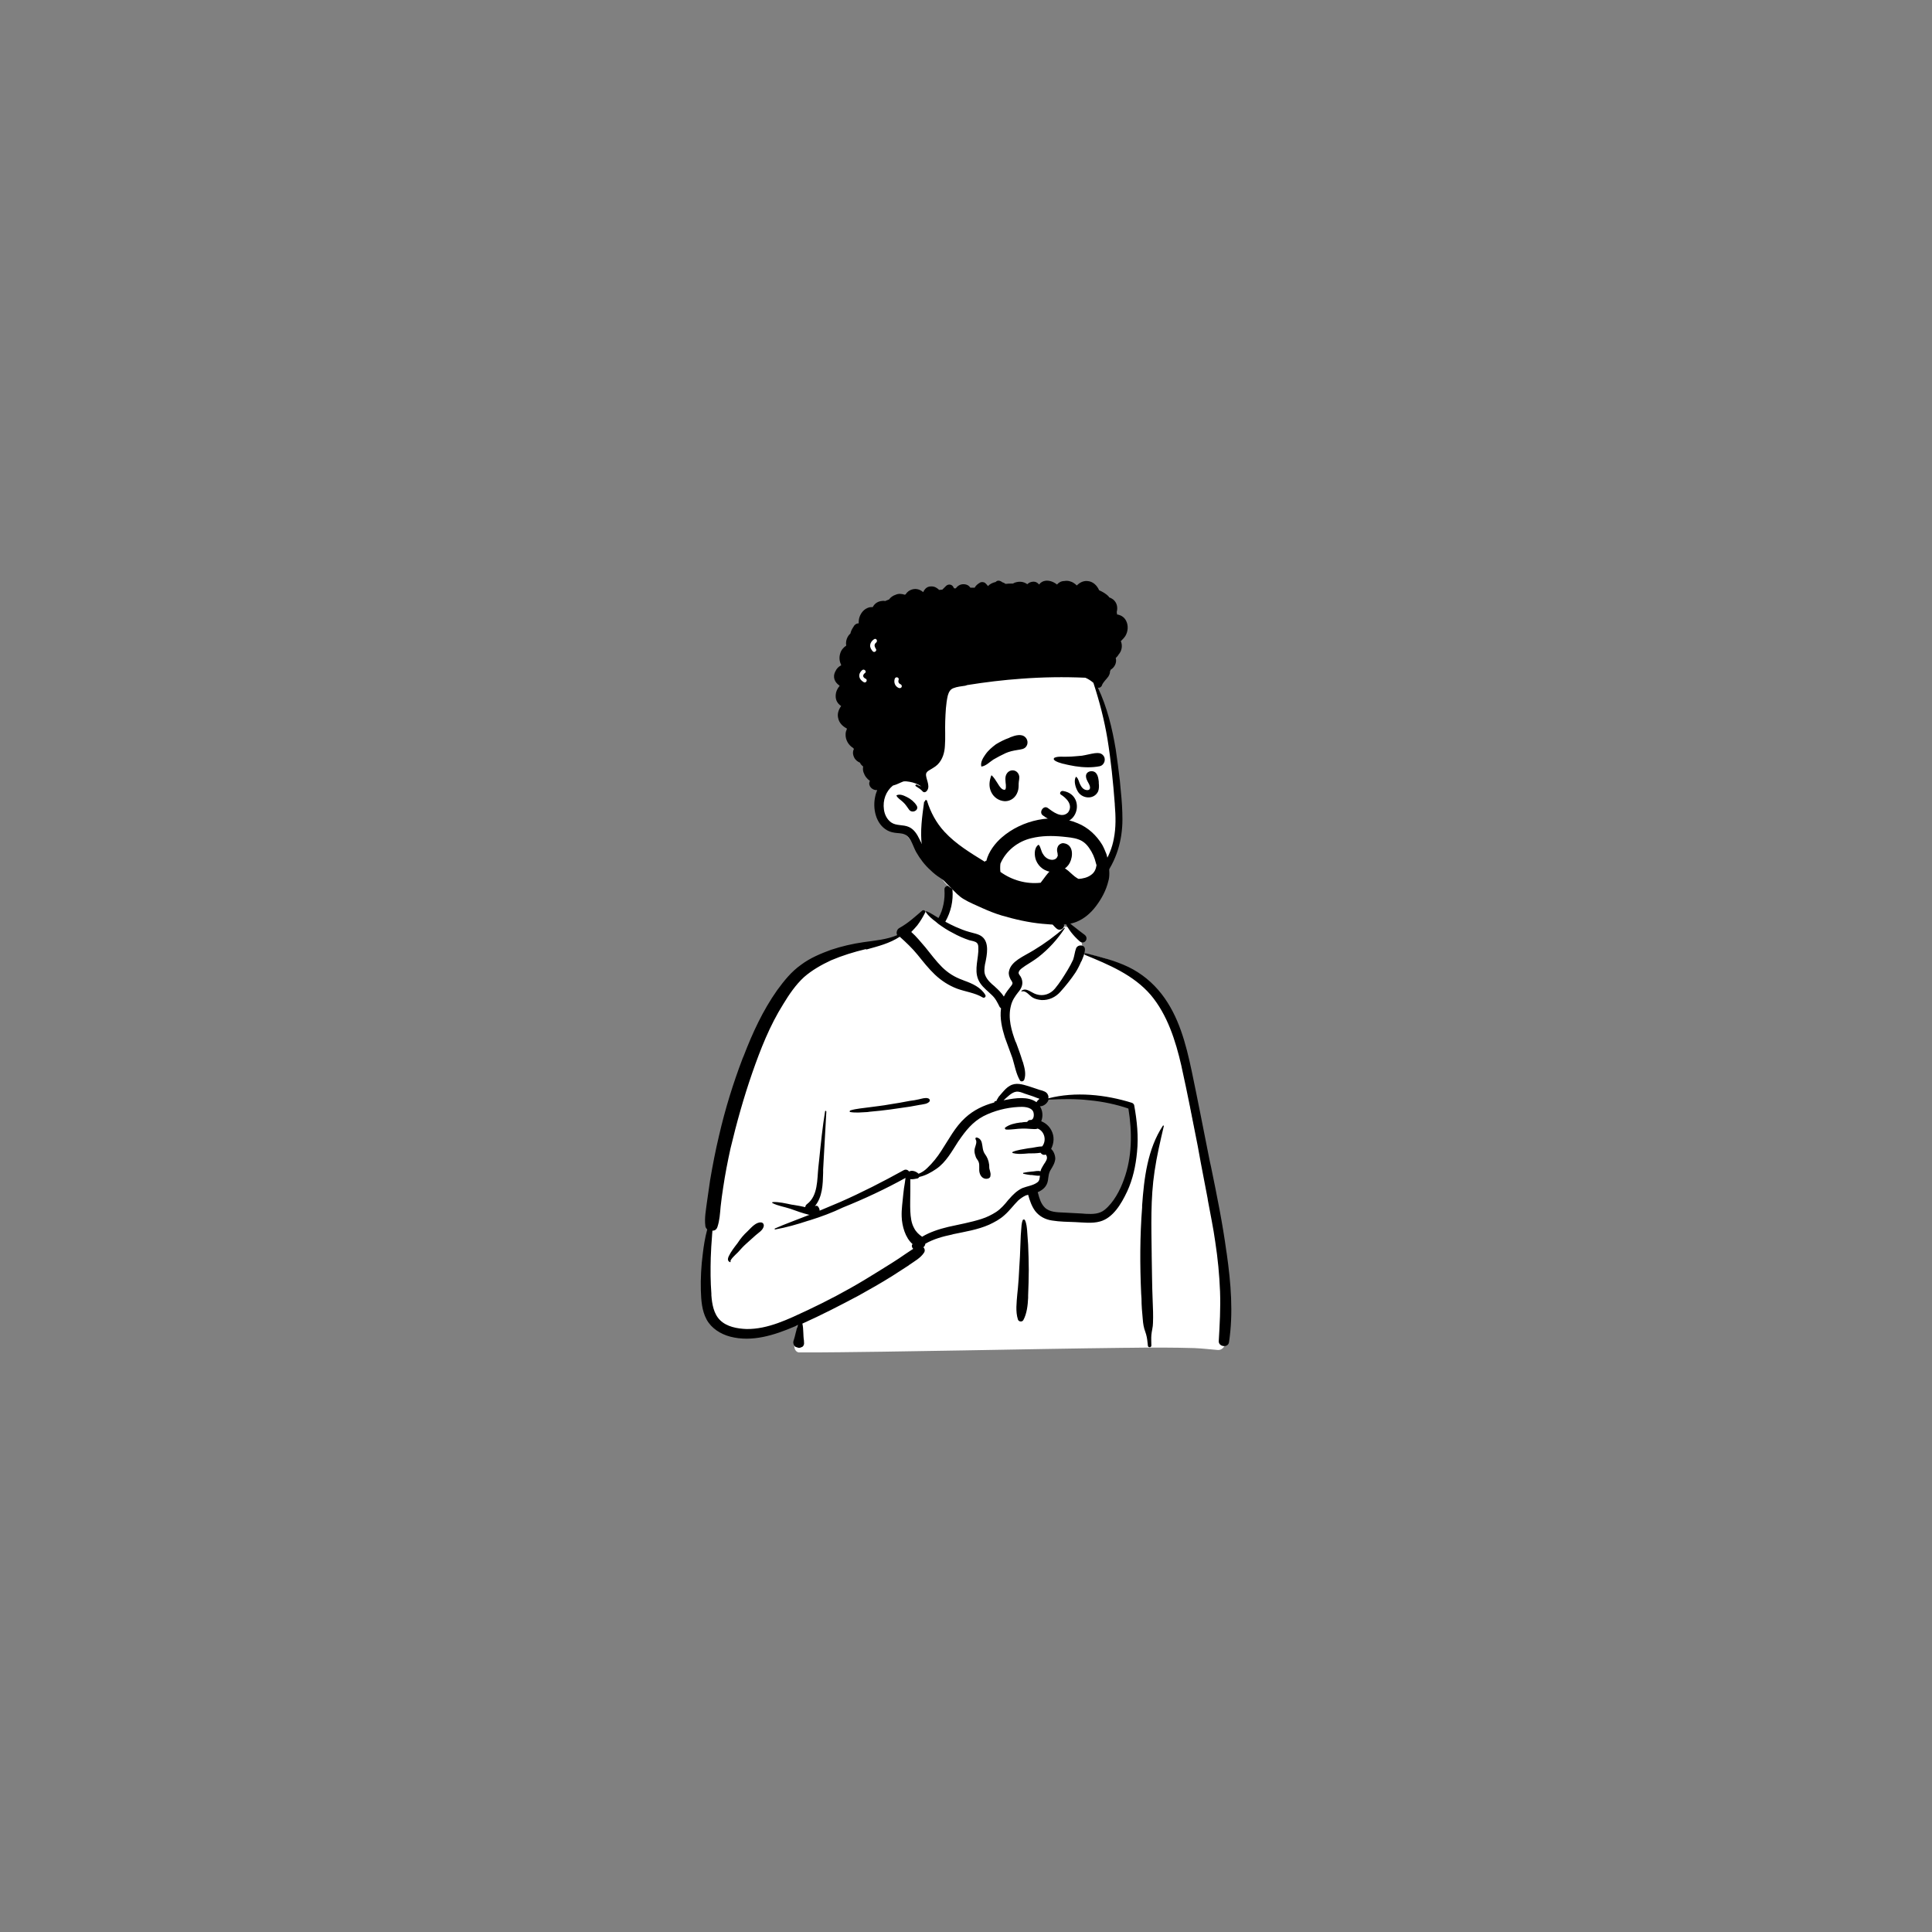 <svg xmlns="http://www.w3.org/2000/svg" xmlns:xlink="http://www.w3.org/1999/xlink" width="500" zoomAndPan="magnify" viewBox="0 0 375 375" height="500" preserveAspectRatio="xMidYMid meet" version="1.0"><rect x="0" y="0" width="375" height="375" fill="#808080" stroke="none"/><defs><clipPath id="c03d887b96"><path d="M 137 168 L 238 168 L 238 262.5 L 137 262.5 Z M 137 168 " clip-rule="nonzero"/></clipPath><clipPath id="9bdb786dab"><path d="M 161 112.5 L 219 112.5 L 219 178 L 161 178 Z M 161 112.5 " clip-rule="nonzero"/></clipPath></defs><g clip-path="url(#c03d887b96)"><path fill="#ffffff" d="M 184.871 171.445 C 188.094 168.977 196.215 167.863 199.684 170.273 C 203.094 172.621 203.465 176.512 205.074 180.031 C 206.562 179.352 209.043 180.34 209.477 181.695 C 210.035 182.375 210.035 184.168 210.406 185.094 C 226.582 187.688 229 200.223 230.98 214.488 C 233.586 228.938 239.41 243.387 236.871 258.27 C 237.18 258.762 237.488 259.195 237.676 259.75 C 238.234 260.738 237.488 262.098 236.375 262.035 C 234.887 261.914 233.398 261.727 231.848 261.664 C 227.633 261.543 223.422 261.543 219.27 261.605 L 218.711 261.605 C 197.578 261.852 176.379 262.406 155.246 262.531 C 154.504 262.531 154.133 261.852 154.191 261.172 C 154.379 259.812 154.566 258.453 154.812 257.098 C 149.793 258.391 144.465 258.762 139.504 257.219 C 139.133 256.848 140.309 257.035 140.496 256.973 C 135.91 253.824 137.273 247.277 137.707 242.523 C 140.25 226.281 141.117 208.25 150.91 194.355 C 154.938 188.676 161.195 184.23 168.262 183.18 L 168.449 183.18 C 170.555 182.934 172.848 182.809 174.645 181.695 C 176.691 180.09 177.559 177.066 179.727 177.004 C 180.41 177.004 181.402 177.867 182.453 178.484 C 182.516 177.129 183.262 176.016 183.445 174.965 L 183.445 174.906 C 183.633 173.668 183.445 172.621 184.871 171.445 Z M 219.578 214.859 C 215.055 211.707 203.277 213.312 203.031 213.5 C 202.41 213.871 202.164 213.93 201.852 214.426 C 201.543 214.488 201.234 214.488 200.922 214.551 C 200.305 214.734 200.738 215.535 201.48 215.227 C 201.047 217.141 202.348 218.438 202.844 220.355 C 203.031 220.973 202.844 222.02 202.844 222.699 C 202.906 223.504 203.773 224.43 203.648 225.23 C 203.152 228.074 200.305 230.789 201.48 233.508 C 202.285 235.051 204.641 235.852 206.191 236.348 C 209.477 237.582 215.117 236.285 217.035 233.508 C 218.027 232.023 219.207 228.258 219.824 227.086 L 219.949 225.23 C 220.32 220.539 220.57 215.535 219.578 214.859 Z M 219.578 214.859 " fill-opacity="1" fill-rule="evenodd"/></g><path fill="#000000" d="M 178.984 176.758 C 179.293 176.512 179.789 176.82 179.543 177.188 C 179.109 178.055 178.613 178.855 178.055 179.598 C 177.684 180.031 177.309 180.461 176.875 180.895 C 177.867 181.758 178.734 182.871 179.602 183.859 C 180.656 185.156 181.648 186.516 182.824 187.688 C 184.004 188.859 185.305 189.664 186.855 190.219 L 187.164 190.344 C 188.715 190.898 190.387 191.641 191.254 193.121 C 191.441 193.43 191.07 193.801 190.758 193.613 C 189.211 192.688 187.414 192.504 185.738 191.887 C 184.129 191.27 182.703 190.344 181.461 189.168 C 180.223 187.996 179.168 186.637 178.117 185.34 C 177.062 184.043 175.887 182.934 174.645 181.82 C 172.66 183.117 170.43 183.672 168.199 184.289 L 168.016 184.23 C 165.719 184.785 163.488 185.465 161.32 186.391 C 159.461 187.254 157.602 188.305 156.051 189.664 C 154.441 191.145 153.141 193.059 152.023 194.91 C 149.422 199.051 147.625 203.617 146.012 208.25 C 144.34 213.066 142.977 217.945 141.797 222.887 C 141.238 225.418 140.746 227.949 140.371 230.48 C 140.188 231.715 140 232.949 139.875 234.188 C 139.754 235.484 139.691 236.84 139.258 238.137 C 139.07 238.695 138.699 238.879 138.266 238.879 L 138.203 239.93 C 138.078 241.289 138.016 242.707 137.957 244.129 C 137.895 246.473 137.895 248.758 138.078 251.105 L 138.078 251.414 C 138.203 253.082 138.512 254.996 139.754 256.23 C 141.055 257.527 143.098 257.898 144.898 257.961 C 149.051 258.023 153.016 256.047 156.734 254.316 C 160.516 252.527 164.172 250.613 167.766 248.449 C 169.562 247.34 171.422 246.227 173.156 245.117 C 174.027 244.559 174.895 244.004 175.762 243.387 C 176.258 243.078 176.754 242.707 177.25 242.398 C 177 242.152 176.875 241.781 177.125 241.473 C 175.699 240.238 175.078 237.953 175.016 236.16 C 174.957 234.68 175.203 233.258 175.328 231.777 C 175.391 231.035 175.512 230.297 175.637 229.555 C 175.699 229.246 175.699 228.938 175.762 228.629 C 171.855 230.789 167.766 232.703 163.613 234.371 C 161.566 235.359 159.398 236.16 157.23 236.84 L 156.797 236.965 C 154.75 237.645 152.582 238.262 150.473 238.633 C 150.352 238.633 150.289 238.508 150.414 238.445 C 152.52 237.52 154.629 236.781 156.797 235.914 L 157.168 235.793 C 157.105 235.793 157.105 235.793 157.043 235.793 C 155.805 235.484 154.566 235.051 153.387 234.617 C 152.273 234.246 150.969 234.062 149.918 233.508 C 149.855 233.445 149.855 233.383 149.98 233.32 C 151.156 233.258 152.457 233.57 153.637 233.816 L 154.07 233.879 C 154.812 234 155.555 234.125 156.301 234.309 C 156.301 234.062 156.484 233.816 156.672 233.691 C 158.781 232.086 158.594 228.938 158.84 226.59 L 159.027 224.863 C 159.336 221.836 159.648 218.75 160.145 215.723 C 160.145 215.535 160.391 215.598 160.391 215.785 C 160.203 219.551 159.957 223.258 159.77 227.023 L 159.77 227.641 C 159.711 229.926 159.648 232.332 158.16 234.125 C 158.344 234 158.656 234 158.781 234.188 C 158.965 234.434 159.09 234.68 159.09 234.988 C 160.391 234.434 161.691 233.879 163.055 233.32 C 167.27 231.469 171.359 229.371 175.391 227.145 C 175.824 226.898 176.258 227.086 176.441 227.395 C 177 227.086 177.742 227.332 178.238 227.766 C 178.238 227.766 178.238 227.766 178.301 227.824 C 178.922 227.578 179.48 227.207 179.977 226.715 C 181.027 225.727 181.957 224.551 182.703 223.379 C 184.129 221.219 185.367 218.75 187.352 216.957 C 188.961 215.477 190.883 214.551 192.988 213.992 C 192.988 213.93 192.988 213.871 193.051 213.809 C 193.176 213.684 193.238 213.684 193.363 213.746 L 193.547 213.375 C 193.672 213.191 193.797 213.004 193.797 212.945 C 194.043 212.633 194.293 212.387 194.539 212.078 C 194.973 211.586 195.406 211.09 195.965 210.781 C 197.141 210.043 198.445 210.473 199.684 210.844 C 200.426 211.09 201.172 211.34 201.914 211.586 L 201.977 211.586 C 202.535 211.77 203.152 211.895 203.402 212.512 C 203.527 212.758 203.527 213.004 203.465 213.191 C 208.73 211.832 214.559 212.449 219.703 214.055 C 219.887 214.117 220.074 214.301 220.137 214.488 C 220.695 217.512 221.004 220.602 220.695 223.625 C 220.445 226.281 219.887 228.875 218.773 231.285 L 218.711 231.406 C 217.656 233.629 216.047 236.41 213.504 237.09 C 211.953 237.52 210.281 237.273 208.73 237.211 C 207.246 237.148 205.695 237.148 204.207 236.902 C 202.906 236.719 201.73 236.102 200.922 235.051 C 200.242 234.125 199.871 233.012 199.559 231.902 C 199.438 231.965 199.312 231.965 199.125 232.023 C 198.566 232.273 198.07 232.641 197.637 233.012 C 196.707 233.938 195.965 234.988 194.973 235.852 C 194.105 236.656 193.051 237.211 192 237.707 C 189.766 238.695 187.352 239.062 184.996 239.559 L 184.809 239.621 C 183.012 239.992 181.215 240.484 179.602 241.41 C 179.602 241.656 179.418 241.965 179.23 242.09 C 179.48 242.336 179.602 242.77 179.355 243.141 C 178.672 244.191 177.496 244.809 176.441 245.547 L 176.379 245.609 C 175.328 246.289 174.273 246.969 173.219 247.648 C 171.051 249.008 168.883 250.242 166.648 251.477 C 163.055 253.391 159.461 255.242 155.742 256.91 C 155.992 258.023 155.867 259.133 156.051 260.246 L 156.051 260.43 C 156.113 260.863 156.051 261.172 155.742 261.418 C 155.68 261.418 155.68 261.48 155.617 261.48 L 155.555 261.48 C 155.309 261.664 154.938 261.664 154.629 261.48 L 154.504 261.48 C 154.133 261.293 153.883 260.738 154.008 260.309 C 154.379 259.258 154.504 258.207 154.875 257.156 L 154.629 257.281 L 154.254 257.465 C 150.352 259.133 146.012 260.555 141.734 259.441 C 139.875 258.949 138.078 257.836 137.148 256.109 C 136.219 254.379 136.098 252.402 136.035 250.488 C 135.973 248.141 136.098 245.734 136.406 243.387 C 136.594 241.781 136.84 240.238 137.273 238.633 C 137.086 238.445 136.902 238.199 136.902 237.891 C 136.715 236.41 137.027 234.863 137.211 233.383 C 137.398 231.965 137.645 230.48 137.832 229.062 C 138.328 226.16 138.887 223.258 139.566 220.414 C 140.746 215.289 142.293 210.289 144.152 205.41 L 144.34 204.977 C 146.074 200.469 148.059 196.148 150.848 192.195 C 152.211 190.344 153.574 188.613 155.496 187.254 C 157.23 185.957 159.273 185.094 161.32 184.352 C 163.367 183.672 165.473 183.18 167.641 182.871 C 169.812 182.562 172.105 182.375 174.148 181.512 C 173.902 181.078 174.086 180.402 174.52 180.152 C 176.32 179.164 177.684 177.867 178.984 176.758 Z M 225.715 218.5 C 225.777 218.438 225.898 218.438 225.898 218.562 C 225.219 221.465 224.535 224.367 224.102 227.332 C 223.297 232.641 223.48 238.078 223.543 243.449 L 223.543 243.695 C 223.605 246.598 223.605 249.5 223.73 252.402 C 223.793 253.883 223.855 255.367 223.793 256.785 C 223.793 257.59 223.543 258.332 223.48 259.133 C 223.422 259.812 223.48 260.492 223.48 261.172 C 223.48 261.605 222.801 261.605 222.801 261.172 L 222.738 260.617 C 222.676 259.875 222.551 259.195 222.305 258.516 C 221.996 257.715 221.871 256.91 221.809 256.047 C 221.684 254.75 221.562 253.391 221.562 252.031 L 221.5 251.105 C 221.25 245.547 221.25 239.93 221.684 234.371 L 221.684 234 C 222.059 228.691 222.738 223.008 225.715 218.5 Z M 210.59 185.34 C 210.406 185.277 210.469 184.969 210.652 185.031 L 211.023 185.094 C 213.754 185.773 216.418 186.453 219.02 187.688 C 221.562 188.922 223.73 190.715 225.465 192.938 C 228.812 197.258 230.176 202.57 231.293 207.816 C 232.531 213.684 233.645 219.551 234.824 225.418 L 235.07 226.527 C 236.188 231.965 237.305 237.457 238.047 242.953 L 238.109 243.324 C 238.914 249.008 239.41 254.871 238.543 260.555 C 238.355 261.664 236.496 261.418 236.559 260.309 C 236.746 257.098 236.93 253.883 236.809 250.672 C 236.684 247.461 236.375 244.25 235.879 241.039 C 235.504 238.324 234.949 235.73 234.453 233.012 L 234.391 232.582 C 233.957 230.297 233.523 228.074 233.09 225.789 L 232.469 222.391 C 231.477 217.328 230.484 212.203 229.371 207.199 L 229.309 206.891 C 228.191 202.012 226.582 196.949 223.359 193.121 C 220.012 189.23 215.238 187.254 210.59 185.34 Z M 198.508 236.84 C 198.566 236.656 198.879 236.656 198.941 236.84 C 199.25 237.457 199.312 238.262 199.375 238.941 L 199.375 239.004 C 199.438 239.867 199.496 240.73 199.559 241.598 C 199.621 243.203 199.684 244.867 199.684 246.473 C 199.684 248.141 199.621 249.809 199.559 251.477 L 199.559 251.91 C 199.496 253.328 199.312 254.996 198.629 256.23 C 198.383 256.664 197.699 256.539 197.578 256.109 C 197.082 254.562 197.328 252.773 197.453 251.23 L 197.578 249.996 C 197.699 248.758 197.762 247.586 197.824 246.352 C 197.949 244.684 198.012 243.016 198.07 241.348 C 198.07 240.793 198.133 240.238 198.133 239.742 L 198.195 238.941 C 198.258 238.199 198.258 237.457 198.508 236.84 Z M 145.082 239.004 L 145.27 238.816 C 145.887 238.199 146.758 237.211 147.688 237.273 C 148.059 237.273 148.305 237.582 148.242 238.016 C 148.059 238.816 147.25 239.25 146.695 239.742 C 146.074 240.301 145.453 240.855 144.836 241.41 C 144.277 241.906 143.781 242.461 143.285 243.016 L 143.098 243.203 C 142.914 243.387 141.613 244.559 141.797 244.867 C 141.859 244.93 141.797 244.992 141.734 244.992 C 141.18 244.809 141.238 244.312 141.426 243.883 C 141.859 242.953 142.543 242.09 143.16 241.289 C 143.719 240.422 144.34 239.684 145.082 239.004 Z M 200.551 215.785 C 200.117 214.797 198.508 214.797 197.637 214.859 C 195.344 214.98 192.93 215.598 190.883 216.648 C 188.777 217.762 187.414 219.488 186.109 221.402 L 186.051 221.465 C 184.809 223.379 183.633 225.602 181.711 226.898 C 180.719 227.578 179.602 228.195 178.426 228.441 C 178.363 228.566 178.238 228.691 178.055 228.75 L 177.992 228.75 C 177.684 228.812 177.125 228.938 176.691 228.875 C 176.691 229.121 176.691 229.309 176.691 229.555 C 176.691 230.172 176.691 230.789 176.691 231.344 C 176.691 232.582 176.629 233.879 176.691 235.113 C 176.754 236.223 176.875 237.398 177.434 238.387 C 177.805 239.125 178.363 239.621 178.984 240.051 C 180.531 239.125 182.27 238.57 184.066 238.137 C 186.234 237.645 188.402 237.273 190.512 236.594 C 191.504 236.285 192.496 235.793 193.363 235.234 C 194.293 234.617 195.035 233.754 195.719 232.891 L 195.84 232.766 C 196.586 231.902 197.391 231.098 198.445 230.605 C 199.375 230.234 200.551 230.109 201.355 229.492 C 201.789 229.184 201.789 228.691 201.852 228.195 C 201.355 228.258 200.801 228.133 200.305 228.074 L 200.055 228.074 C 199.559 228.012 199.125 227.949 198.629 227.824 C 198.566 227.824 198.566 227.641 198.629 227.641 C 199.188 227.516 199.746 227.453 200.305 227.395 L 200.426 227.395 C 200.922 227.332 201.48 227.207 201.977 227.332 C 202.039 226.961 202.223 226.652 202.41 226.344 C 202.66 225.848 203.152 225.355 203.215 224.801 C 203.215 224.613 203.215 224.43 203.094 224.305 L 203.094 224.242 C 203.031 224.184 203.031 224.121 202.969 224.121 C 202.969 224.121 202.969 224.121 202.906 224.121 C 202.535 224.242 202.164 224.059 201.977 223.75 C 201.172 223.875 200.367 223.875 199.621 223.875 L 198.879 223.934 C 198.07 223.996 197.266 223.996 196.586 223.812 C 196.461 223.812 196.461 223.625 196.586 223.566 C 197.516 223.195 198.566 223.07 199.559 222.887 C 200.117 222.824 200.613 222.762 201.172 222.637 C 201.543 222.578 201.914 222.516 202.285 222.516 C 203.215 221.34 202.719 219.551 201.418 219.059 C 200.922 219.242 200.551 219.117 199.992 219.117 C 199.496 219.059 198.941 219.059 198.445 219.059 C 197.391 219.059 196.336 219.305 195.285 219.242 C 195.098 219.242 194.973 218.996 195.098 218.871 C 195.902 218.254 197.02 218.008 198.012 217.883 L 198.195 217.883 C 198.508 217.82 198.941 217.762 199.375 217.762 C 199.496 217.574 199.621 217.453 199.871 217.391 C 199.93 217.391 199.992 217.391 200.117 217.391 C 200.738 217.266 200.738 216.215 200.551 215.785 Z M 157.602 235.543 C 157.539 235.605 157.539 235.605 157.602 235.543 L 157.539 235.605 Z M 211.461 213.562 C 208.793 213.254 206.191 213.312 203.527 213.438 C 203.34 214.117 202.598 214.734 201.852 214.734 C 202.41 215.598 202.473 216.711 202.102 217.637 C 202.906 217.945 203.648 218.562 204.082 219.426 C 204.703 220.602 204.578 221.898 204.023 223.008 C 204.52 223.441 204.828 224.242 204.828 224.922 C 204.766 225.727 204.332 226.406 203.961 227.023 C 203.527 227.703 203.527 228.32 203.402 229.121 C 203.215 230.297 202.41 230.977 201.418 231.406 L 201.48 231.594 C 201.73 232.582 202.039 233.629 202.781 234.371 C 203.711 235.297 205.199 235.297 206.438 235.359 L 206.5 235.359 C 207.68 235.422 208.793 235.484 209.973 235.543 L 210.777 235.605 C 212.078 235.668 213.379 235.668 214.434 234.805 C 216.168 233.383 217.41 231.035 218.152 228.938 C 219.766 224.551 219.766 219.734 219.02 215.168 C 216.664 214.363 214.062 213.809 211.461 213.562 Z M 189.52 220.785 C 190.078 220.848 190.449 221.281 190.574 221.836 C 190.758 222.578 190.695 223.258 191.133 223.934 C 191.625 224.613 191.875 225.172 192 226.098 C 192 226.469 192 226.836 192.121 227.145 L 192.184 227.395 C 192.246 227.641 192.309 227.887 192.246 228.195 C 192.246 228.441 192.121 228.629 191.812 228.75 C 190.945 229 190.324 228.383 190.141 227.641 C 189.953 226.961 190.203 226.16 189.953 225.539 C 189.828 225.172 189.52 224.922 189.395 224.551 C 189.273 224.184 189.148 223.812 189.148 223.441 C 189.086 222.699 189.766 221.836 189.395 221.219 C 189.273 221.031 189.332 220.785 189.52 220.785 Z M 178.363 213.375 C 178.922 213.254 179.602 213.004 180.16 213.191 C 180.473 213.312 180.594 213.621 180.348 213.871 C 179.914 214.301 179.293 214.301 178.734 214.426 L 178.672 214.426 C 177.992 214.551 177.309 214.672 176.629 214.797 C 175.391 214.98 174.086 215.168 172.785 215.352 C 171.484 215.535 170.184 215.66 168.82 215.785 L 168.387 215.848 C 167.27 215.906 166.094 216.031 165.039 215.848 C 164.852 215.848 164.914 215.598 165.039 215.535 C 166.215 215.168 167.52 215.105 168.758 214.918 C 170.059 214.734 171.359 214.609 172.66 214.363 C 173.965 214.18 175.266 213.93 176.566 213.684 C 177.188 213.621 177.805 213.5 178.363 213.375 Z M 198.879 212.266 C 198.383 212.078 197.824 211.832 197.266 211.895 C 196.336 212.016 195.531 212.945 194.789 213.562 L 195.16 213.5 C 197.082 213.129 199.559 212.758 201.172 213.93 C 201.297 213.746 201.418 213.562 201.605 213.438 C 201.605 213.438 201.605 213.438 201.668 213.375 L 201.73 213.254 L 201.543 213.191 C 201.109 213.066 200.613 212.82 200.551 212.82 C 199.992 212.633 199.438 212.449 198.879 212.266 Z M 183.32 172.68 C 183.262 171.695 184.809 171.695 184.871 172.68 C 185.059 174.844 184.562 177.004 183.508 178.855 C 183.508 178.855 183.508 178.855 183.508 178.918 C 184.191 179.289 184.809 179.598 185.492 179.906 C 186.359 180.277 187.227 180.648 188.156 180.895 C 188.961 181.141 189.953 181.266 190.637 181.82 C 192.059 182.992 191.566 185.34 191.254 186.883 L 191.191 187.133 C 191.07 187.934 190.945 188.738 191.316 189.477 C 191.688 190.281 192.371 190.898 193.051 191.453 L 193.176 191.578 C 193.734 192.07 194.414 192.75 194.848 193.43 C 195.223 192.629 195.777 192.008 196.336 191.27 C 196.707 190.773 196.461 190.59 196.152 190.094 C 195.902 189.602 195.719 189.105 195.84 188.551 C 196.027 187.5 196.832 186.762 197.637 186.203 C 198.629 185.527 199.684 185.031 200.676 184.414 C 202.719 183.18 204.766 181.695 206.562 180.09 C 206.625 180.031 206.688 180.09 206.688 180.152 C 205.262 182.316 203.59 184.168 201.543 185.773 C 200.738 186.391 199.809 186.945 198.941 187.5 L 198.691 187.688 C 198.32 187.934 197.887 188.242 197.762 188.613 C 197.578 188.984 197.949 189.293 198.133 189.602 C 198.691 190.652 198.445 191.578 197.762 192.441 L 197.699 192.504 C 197.02 193.367 196.461 194.172 196.215 195.223 C 195.594 197.629 196.336 200.098 197.141 202.262 L 197.203 202.32 C 197.637 203.496 198.07 204.668 198.445 205.902 L 198.566 206.211 C 198.879 207.324 199.188 208.438 198.816 209.547 C 198.691 209.918 198.133 210.043 197.949 209.672 C 197.203 208.375 196.957 206.828 196.523 205.41 C 196.027 204.051 195.531 202.691 195.035 201.336 C 194.477 199.543 194.043 197.629 194.293 195.777 C 194.293 195.777 194.293 195.777 194.293 195.715 L 194.043 195.469 C 193.609 194.602 193.238 193.801 192.496 193.121 C 191.75 192.379 190.883 191.762 190.262 190.836 C 188.961 188.922 189.766 186.762 189.891 184.66 L 189.891 184.414 C 189.891 183.98 189.953 183.363 189.645 183.055 C 189.332 182.684 188.59 182.625 188.156 182.5 C 187.039 182.129 185.926 181.637 184.934 181.078 C 183.941 180.586 183.012 179.969 182.082 179.289 L 181.648 178.918 C 180.906 178.363 180.223 177.809 179.727 177.066 C 179.664 177.004 179.789 176.82 179.852 176.879 C 180.656 177.188 181.402 177.746 182.145 178.176 C 182.145 178.176 182.145 178.117 182.207 178.117 C 183.074 176.449 183.445 174.598 183.32 172.68 Z M 208.855 184.105 C 209.164 183.242 210.652 183.301 210.59 184.352 C 210.531 185.156 210.219 185.836 209.91 186.574 L 209.848 186.637 C 209.539 187.379 209.164 188.121 208.73 188.797 C 207.863 190.094 206.871 191.332 205.82 192.504 C 204.891 193.555 203.59 194.172 202.164 194.109 C 201.543 194.047 200.922 193.926 200.426 193.613 C 199.809 193.246 199.125 192.195 198.32 192.441 C 198.258 192.441 198.195 192.379 198.258 192.32 C 199.188 191.578 200.242 192.75 201.172 192.996 C 202.535 193.43 203.898 192.938 204.766 191.887 C 205.695 190.773 206.5 189.477 207.246 188.242 C 207.617 187.625 207.988 186.945 208.297 186.266 C 208.547 185.527 208.609 184.785 208.855 184.105 Z M 206.688 178.793 C 206.625 178.672 206.812 178.547 206.871 178.609 C 207.492 178.98 207.988 179.535 208.609 179.969 C 209.227 180.461 209.848 180.957 210.531 181.449 C 211.461 182.191 210.406 183.488 209.539 182.684 C 208.422 181.695 207.184 180.277 206.688 178.793 Z M 203.277 174.535 C 203.527 173.547 205.012 173.977 204.766 174.906 C 204.332 176.449 204.953 178.055 206.191 179.105 L 206.254 179.164 C 207.059 179.781 205.941 180.895 205.137 180.277 C 203.465 178.918 202.781 176.633 203.277 174.535 Z M 203.277 174.535 " fill-opacity="1" fill-rule="evenodd"/><path fill="#ffffff" d="M 216.129 144.023 C 215.633 140.133 214.086 136.059 212.473 132.477 C 208.879 124.879 200.574 123.828 193.199 122.223 C 185.887 121.176 178.137 120.188 170.949 122.348 C 166.922 123.336 165.309 128.152 165.93 131.918 C 166.301 134.266 167.355 136.488 168.285 138.711 C 170.145 143.219 171.258 148.035 171.258 152.914 C 171.137 156.125 170.699 159.707 174.359 161.066 C 177.891 162.734 178.199 167.426 182.602 170.145 C 184.398 173.727 189.172 174.035 192.641 174.836 C 194.809 175.27 197.039 175.578 199.273 175.762 C 205.719 176.566 210.863 174.715 214.207 169.031 C 216.438 165.574 218.113 161.559 217.742 157.301 C 217.309 152.852 216.625 148.469 216.129 144.023 Z M 216.129 144.023 " fill-opacity="1" fill-rule="evenodd"/><g clip-path="url(#9bdb786dab)"><path fill="#000000" d="M 193.262 112.961 C 193.633 112.531 194.191 112.715 194.562 113.023 C 194.809 113.086 194.996 113.207 195.18 113.332 C 195.617 113.27 196.109 113.27 196.605 113.27 C 196.73 113.207 196.855 113.148 196.98 113.086 C 197.91 112.777 198.715 112.898 199.395 113.395 C 199.707 113.086 200.141 112.898 200.637 112.898 C 201.07 112.898 201.441 113.148 201.688 113.457 C 202 113.023 202.434 112.777 202.992 112.715 C 203.797 112.652 204.539 112.961 205.16 113.457 C 205.531 113.023 206.027 112.777 206.586 112.777 C 206.957 112.715 207.328 112.715 207.699 112.84 C 208.195 112.961 208.629 113.27 209.004 113.641 C 209.559 113.086 210.242 112.715 211.047 112.777 C 212.102 112.84 212.906 113.578 213.34 114.566 C 214.023 114.875 214.703 115.246 215.199 115.801 C 215.199 115.801 215.262 115.863 215.262 115.926 C 215.57 116.051 215.82 116.172 216.066 116.359 C 216.812 116.977 216.996 117.902 216.75 118.828 C 216.812 118.953 216.812 119.137 216.812 119.262 C 217.555 119.383 218.176 119.754 218.547 120.434 C 219.043 121.359 218.98 122.531 218.422 123.461 C 218.176 123.828 217.863 124.137 217.555 124.449 C 217.926 125.312 217.742 126.363 217.121 127.039 C 216.996 127.289 216.812 127.473 216.562 127.719 C 216.812 128.586 216.379 129.512 215.57 130.004 L 215.512 130.191 C 215.512 130.191 215.512 130.254 215.449 130.254 C 215.449 130.312 215.449 130.312 215.449 130.375 C 215.449 130.684 215.324 130.992 215.137 131.301 C 214.703 131.918 214.207 132.289 213.898 132.969 L 213.898 133.031 C 213.773 133.34 213.402 133.586 213.094 133.465 C 214.891 137.23 215.883 141.367 216.562 145.441 C 216.875 147.48 217.121 149.52 217.367 151.555 L 217.555 153.594 C 217.742 155.387 217.863 157.238 217.863 159.027 C 217.863 163.164 216.688 167.117 214.145 170.391 C 211.73 173.477 208.383 175.699 204.539 176.629 C 200.574 177.555 195.926 177.184 192.395 175.082 C 191.34 174.465 192.27 172.984 193.324 173.477 C 195.367 174.406 197.414 175.082 199.645 175.27 C 201.812 175.391 203.98 175.145 206.09 174.465 C 209.5 173.23 212.41 170.762 214.27 167.672 C 215.199 166.191 215.883 164.523 216.191 162.797 C 216.625 160.633 216.562 158.41 216.379 156.188 L 216.379 156.062 C 216.066 151.863 215.633 147.605 214.953 143.406 C 214.332 139.699 213.402 136.117 212.227 132.535 C 211.73 132.105 211.234 131.797 210.676 131.547 C 206.523 131.363 202.371 131.426 198.281 131.734 C 194.746 131.98 191.215 132.414 187.746 132.969 L 187.371 133.094 C 186.629 133.215 185.762 133.277 185.016 133.586 C 184.398 133.832 184.148 134.391 183.965 135.008 C 183.594 136.613 183.531 138.34 183.469 139.945 C 183.406 141.551 183.531 143.156 183.406 144.762 C 183.344 146.059 182.973 147.418 181.98 148.406 C 181.484 148.902 180.805 149.211 180.246 149.582 C 179.875 149.828 179.688 150.074 179.75 150.566 C 179.875 151.555 180.68 152.852 179.75 153.656 C 179.562 153.781 179.316 153.84 179.129 153.656 C 178.758 153.223 178.262 152.914 177.766 152.605 C 177.582 152.484 177.703 152.234 177.953 152.297 C 178.199 152.422 178.512 152.543 178.82 152.668 C 178.199 152.172 177.27 151.863 176.527 151.742 C 176.156 151.68 175.723 151.617 175.348 151.68 C 175.039 151.805 174.73 151.926 174.48 152.051 C 174.109 152.234 173.738 152.359 173.305 152.484 C 171.941 153.594 171.32 155.324 171.57 157.113 C 171.691 158.102 172.188 159.09 172.996 159.645 C 173.984 160.324 175.289 160.016 176.402 160.512 C 177.395 160.941 178.016 161.93 178.449 162.855 L 178.633 163.227 C 179.066 164.094 179.5 164.957 180.059 165.758 C 180.742 166.684 181.547 167.551 182.477 168.23 C 182.91 168.602 183.344 168.91 183.84 169.156 L 183.965 169.219 C 184.461 169.527 184.77 169.773 184.832 170.391 C 184.832 170.574 184.707 170.762 184.523 170.883 C 183.777 171.379 183.035 170.762 182.477 170.391 C 181.793 169.957 181.176 169.465 180.617 168.91 C 179.5 167.922 178.57 166.684 177.828 165.387 C 177.27 164.402 176.961 162.98 176.031 162.238 C 175.473 161.746 174.73 161.746 174.047 161.684 C 173.43 161.621 172.809 161.5 172.25 161.191 C 169.957 159.953 169.336 156.867 169.895 154.52 C 169.957 154.148 170.145 153.719 170.266 153.348 C 169.398 153.469 168.469 152.605 168.781 151.742 C 168.781 151.68 168.844 151.617 168.844 151.555 C 168.285 151.188 167.852 150.629 167.602 149.891 C 167.477 149.52 167.477 149.148 167.539 148.777 C 167.293 148.594 167.043 148.344 166.922 148.035 C 166.488 147.852 166.055 147.543 165.805 147.047 C 165.496 146.43 165.496 145.875 165.742 145.383 C 165.68 145.32 165.68 145.258 165.617 145.195 C 164.688 144.641 164.07 143.59 164.133 142.48 C 164.133 142.109 164.254 141.801 164.379 141.492 C 164.379 141.43 164.379 141.43 164.316 141.367 C 163.574 140.996 162.891 140.316 162.707 139.453 C 162.457 138.59 162.77 137.723 163.266 137.043 C 162.457 136.488 162.023 135.688 162.273 134.449 C 162.395 133.957 162.645 133.523 162.953 133.156 C 162.953 133.156 162.953 133.156 162.953 133.094 L 162.891 133.031 C 162.086 132.477 161.527 131.488 162.148 130.312 C 162.395 129.758 162.77 129.387 163.266 129.141 L 163.266 129.078 C 162.953 128.398 162.832 127.66 163.078 126.855 C 163.266 126.176 163.699 125.684 164.254 125.312 C 164.195 125.004 164.195 124.695 164.254 124.387 C 164.379 123.828 164.629 123.336 165.062 122.965 C 165.062 122.902 165.125 122.844 165.125 122.719 C 165.246 122.285 165.559 121.793 165.805 121.422 C 166.055 121.113 166.363 120.988 166.672 120.988 C 166.672 120.68 166.672 120.434 166.734 120.125 C 166.922 119.262 167.477 118.395 168.348 118.023 C 168.719 117.84 169.027 117.84 169.398 117.84 C 169.711 117.223 170.266 116.789 171.012 116.668 C 171.32 116.605 171.57 116.605 171.816 116.668 C 171.941 116.605 172.066 116.543 172.25 116.48 C 172.375 116.418 172.438 116.418 172.559 116.359 C 172.871 115.926 173.305 115.617 173.863 115.434 C 174.418 115.184 175.039 115.246 175.598 115.434 L 175.781 115.371 C 176.031 114.938 176.465 114.566 177.148 114.383 C 177.891 114.195 178.633 114.445 179.191 114.938 C 179.5 114.258 179.996 113.766 180.863 113.824 C 181.422 113.824 181.918 114.137 182.289 114.504 C 182.477 114.504 182.723 114.445 182.91 114.445 C 183.16 114.195 183.406 113.949 183.652 113.703 C 184.09 113.332 184.707 113.395 185.016 113.887 C 185.078 114.012 185.141 114.137 185.203 114.195 L 185.512 114.195 C 185.887 113.703 186.383 113.395 187 113.395 C 187.621 113.395 188.055 113.641 188.363 114.074 C 188.613 114.074 188.922 114.074 189.172 114.074 C 189.418 113.641 189.789 113.332 190.223 113.086 C 190.535 112.898 191.027 112.961 191.277 113.207 C 191.465 113.395 191.648 113.578 191.773 113.766 C 192.145 113.332 192.703 113.086 193.262 112.961 Z M 173.984 154.398 C 174.605 154.027 175.41 154.398 176.031 154.707 C 176.773 155.074 177.457 155.633 177.891 156.312 C 178.512 157.238 177.086 157.977 176.465 157.176 C 176.094 156.684 175.781 156.125 175.289 155.695 C 174.852 155.262 174.234 154.953 173.984 154.398 Z M 174.418 131.98 C 174.605 131.488 173.863 131.238 173.676 131.734 C 173.43 132.477 173.738 133.215 174.418 133.523 C 174.605 133.586 174.852 133.586 174.977 133.402 C 175.102 133.215 175.039 132.969 174.852 132.844 C 174.418 132.66 174.297 132.352 174.418 131.98 Z M 167.914 130.621 C 168.285 130.312 167.727 129.758 167.355 130.066 C 166.984 130.375 166.734 130.809 166.797 131.301 C 166.859 131.797 167.23 132.168 167.664 132.414 C 168.098 132.66 168.469 131.98 168.035 131.734 L 167.973 131.734 C 167.789 131.609 167.602 131.488 167.539 131.238 C 167.539 130.93 167.727 130.746 167.914 130.621 Z M 170.02 124.758 C 170.453 124.449 170.082 123.77 169.648 124.078 C 169.277 124.324 168.965 124.695 168.902 125.188 C 168.844 125.684 169.09 126.055 169.398 126.422 C 169.77 126.793 170.328 126.238 169.957 125.867 C 169.711 125.434 169.648 125.066 170.02 124.758 Z M 170.02 124.758 " fill-opacity="1" fill-rule="evenodd"/></g><path fill="#000000" d="M 205.34 164.285 C 205.527 163.914 206.023 163.605 206.457 163.668 C 208.379 163.914 208.316 166.199 207.633 167.496 C 207.012 168.668 205.648 169.348 204.285 169.285 C 202.859 169.164 201.684 168.359 201.125 167.062 C 200.754 166.199 200.629 164.594 201.559 163.977 C 201.559 163.977 201.621 163.977 201.621 163.977 C 202.055 164.469 202.055 165.273 202.488 165.828 C 202.801 166.383 203.418 166.816 204.039 166.879 C 204.535 166.938 205.031 166.754 205.215 166.32 C 205.34 166.074 205.34 165.953 205.277 165.828 L 205.277 165.641 C 205.152 165.148 205.094 164.777 205.34 164.285 Z M 205.898 154.219 C 206.891 154.836 208.379 156.195 207.324 157.676 C 206.082 158.973 204.285 157.492 203.355 156.812 C 202.551 156.258 201.621 157.613 202.367 158.23 C 208.812 163.051 211.414 154.402 206.395 153.539 C 205.836 153.414 205.59 154.031 205.898 154.219 Z M 195.426 150.145 C 196.043 149.215 197.406 149.34 197.777 150.453 C 197.965 151.008 197.719 151.562 197.719 152.117 C 197.719 152.613 197.719 153.168 197.531 153.664 C 197.16 154.773 196.23 155.516 195.051 155.516 C 193.875 155.453 192.883 154.773 192.387 153.723 C 191.891 152.676 192.016 151.625 192.387 150.574 C 192.387 150.512 192.449 150.512 192.512 150.512 C 192.945 150.945 193.254 151.441 193.566 151.934 L 193.875 152.426 C 194.121 152.797 194.496 153.293 194.93 153.293 L 194.988 153.293 C 195.113 153.293 195.113 153.293 195.176 153.105 C 195.238 153.047 195.238 152.859 195.238 152.797 L 195.238 152.738 C 195.238 152.676 195.238 152.613 195.238 152.426 L 195.238 152.367 C 195.176 151.688 194.988 150.762 195.426 150.145 Z M 210.793 150.762 C 210.672 149.586 212.344 149.34 212.84 150.203 C 213.148 150.637 213.211 151.191 213.273 151.75 L 213.273 151.996 C 213.336 152.551 213.336 153.105 213.148 153.602 C 212.777 154.402 211.973 154.836 211.105 154.773 C 210.234 154.711 209.492 154.219 209.121 153.477 C 208.75 152.797 208.379 151.562 208.812 150.82 C 208.812 150.762 208.871 150.762 208.934 150.82 C 209.367 151.191 209.43 151.871 209.68 152.305 C 209.926 152.797 210.297 153.293 210.918 153.355 C 211.477 153.414 211.66 153.105 211.539 152.613 C 211.352 151.934 210.855 151.5 210.793 150.762 Z M 195.859 143.227 L 196.105 143.102 C 197.035 142.734 198.273 142.363 199.02 143.102 C 199.453 143.535 199.578 144.215 199.266 144.77 C 198.895 145.449 198.152 145.449 197.469 145.574 C 196.664 145.695 195.859 145.883 195.176 146.191 C 194.371 146.562 193.566 146.992 192.82 147.426 C 192.141 147.859 191.395 148.66 190.527 148.785 C 190.465 148.785 190.465 148.785 190.465 148.723 C 190.281 147.918 190.836 147.055 191.273 146.438 C 191.828 145.637 192.574 145.016 193.316 144.461 C 194.121 143.969 194.988 143.535 195.859 143.227 Z M 212.531 146.191 L 212.59 146.191 C 213.148 146.129 213.645 146.129 214.078 146.562 C 214.387 146.871 214.512 147.301 214.387 147.797 C 214.266 148.23 213.953 148.598 213.461 148.723 C 211.91 149.031 210.234 148.969 208.688 148.723 C 208.004 148.598 207.262 148.477 206.578 148.289 L 206.27 148.227 C 205.711 148.043 205.031 147.918 204.598 147.488 C 204.473 147.363 204.535 147.117 204.719 147.055 C 205.465 146.746 206.457 146.934 207.262 146.871 C 208.191 146.871 209.059 146.746 209.988 146.684 C 210.793 146.562 211.66 146.312 212.531 146.191 Z M 212.531 146.191 " fill-opacity="1" fill-rule="evenodd"/><path fill="#000000" d="M 194.18 167.633 C 195.234 165.164 197.527 163.312 200.191 162.695 C 202.176 162.199 204.223 162.199 206.203 162.387 C 207.258 162.508 208.375 162.57 209.363 162.941 C 210.234 163.25 210.914 163.867 211.41 164.609 C 212.031 165.473 212.465 166.461 212.711 167.512 C 212.773 167.633 212.773 167.82 212.836 167.941 C 212.711 168.684 212.465 169.363 211.719 169.859 C 211.039 170.352 210.172 170.535 209.363 170.598 C 209.305 170.535 209.18 170.535 209.117 170.477 C 207.816 169.734 206.887 168.004 205.273 168.254 C 203.848 168.438 202.855 170.289 201.988 171.34 C 199.199 171.648 196.41 170.844 194.18 169.238 C 194.117 168.746 194.117 168.191 194.18 167.633 M 214.758 165.781 C 214.508 165.164 214.262 164.547 213.949 163.992 C 212.836 162.137 211.164 160.594 209.18 159.793 C 204.469 157.754 198.332 159.176 194.492 162.508 C 193.188 163.621 191.887 165.289 191.453 167.078 C 191.328 167.078 191.207 167.141 191.145 167.266 C 188.355 165.535 185.566 163.867 183.336 161.461 C 181.723 159.73 180.609 157.629 179.926 155.406 C 179.863 155.223 179.555 155.223 179.555 155.469 C 179.555 155.531 179.555 155.594 179.555 155.594 C 179.555 155.531 179.367 155.531 179.367 155.656 C 178.996 158.434 178.562 161.336 178.934 164.113 C 179.184 165.781 179.926 166.957 180.98 168.312 C 182.035 169.734 183.273 171.031 184.512 172.266 C 185.316 173.07 186.125 173.996 187.117 174.551 C 188.23 175.23 189.531 175.723 190.711 176.281 C 191.949 176.836 193.188 177.328 194.43 177.699 C 196.969 178.441 199.633 179.059 202.301 179.305 C 204.406 179.492 206.887 179.738 208.93 178.934 C 210.48 178.316 211.719 177.207 212.711 175.91 C 213.828 174.426 214.695 172.82 215.129 171.031 C 215.688 169.238 214.879 166.09 214.758 165.781 " fill-opacity="1" fill-rule="evenodd"/></svg>
